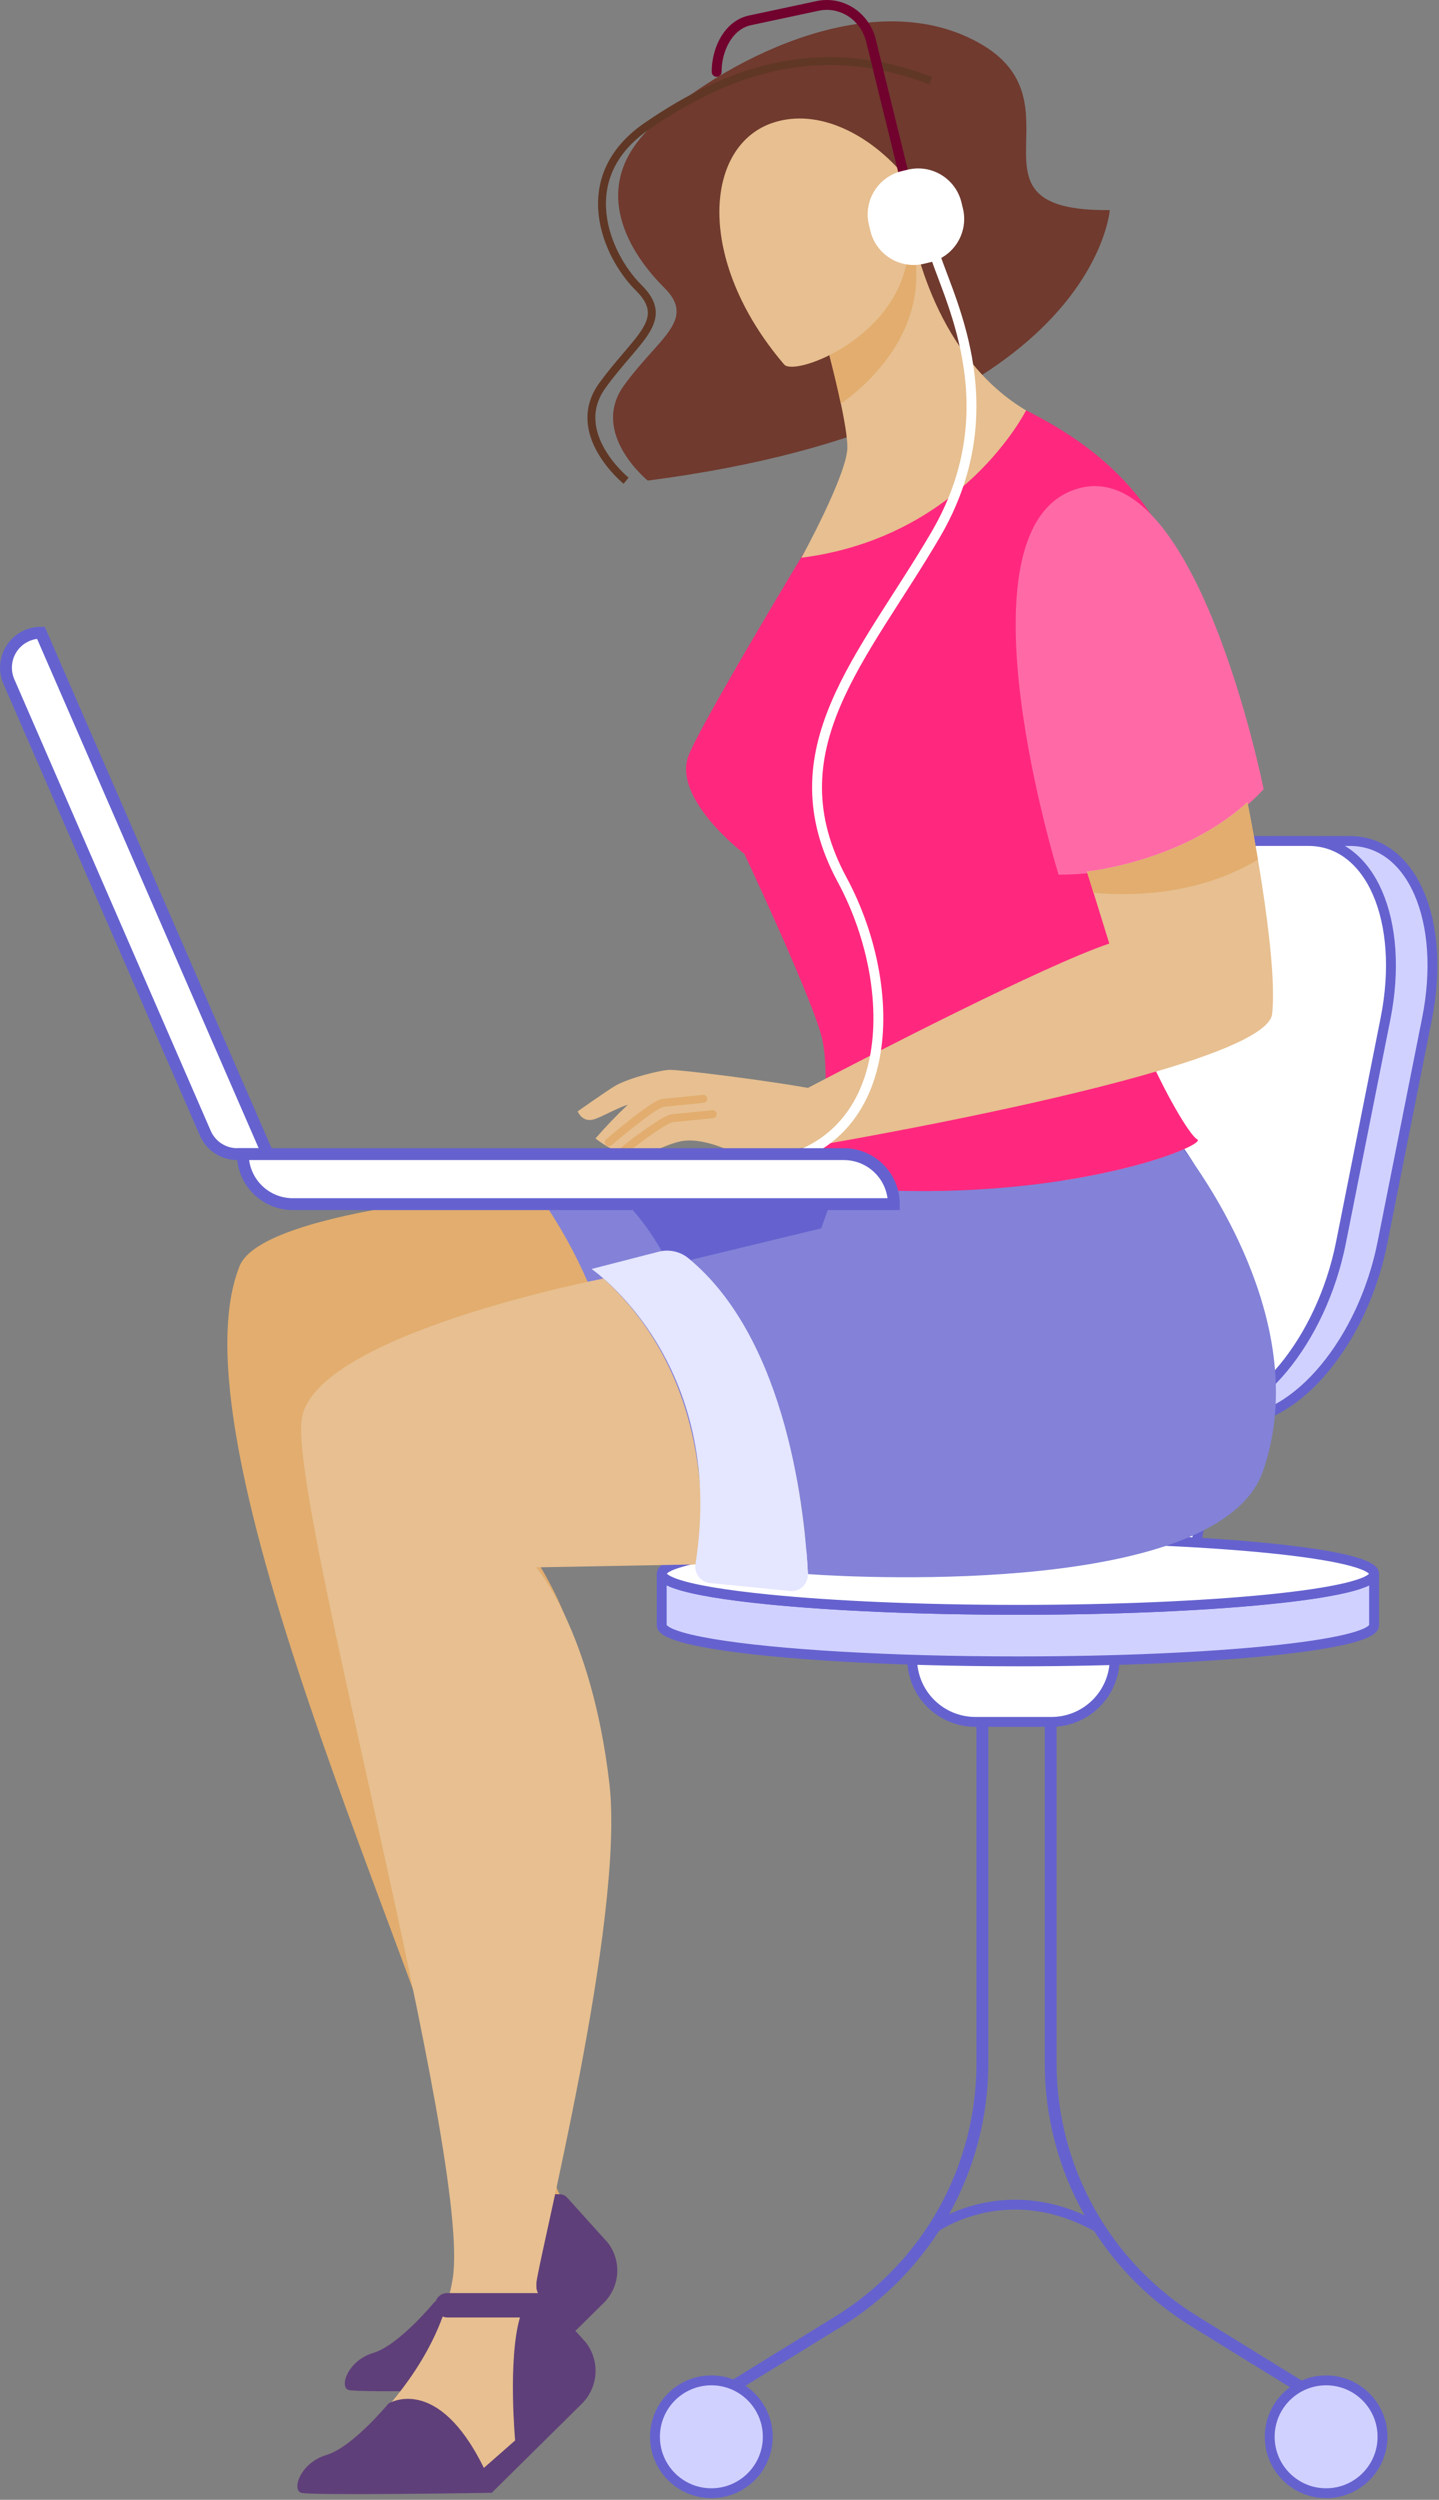 <svg width="728" height="1264" viewBox="0 0 728 1264" fill="none" xmlns="http://www.w3.org/2000/svg">
<rect x="0" y="0" width="728" height="1264" fill="#808080" stroke="none"/>
<g clip-path="url(#clip0)">
<path d="M531.541 870.67V1043.36C531.541 1069.51 538.23 1095.22 550.973 1118.05C563.715 1140.88 582.087 1160.07 604.341 1173.8L668.041 1213.09" stroke="#6562CF" stroke-width="6" stroke-miterlimit="10" stroke-linecap="round"/>
<path d="M497 870.67V1043.36C497 1069.51 490.312 1095.22 477.572 1118.05C464.831 1140.88 446.462 1160.07 424.21 1173.8L360.5 1213.09" stroke="#6562CF" stroke-width="6" stroke-miterlimit="10" stroke-linecap="round"/>
<path d="M531.9 870.66H493.45C484.963 870.66 476.824 867.289 470.823 861.287C464.822 855.286 461.45 847.147 461.45 838.66H563.93C563.93 842.865 563.101 847.028 561.491 850.913C559.881 854.797 557.522 858.326 554.547 861.298C551.572 864.27 548.041 866.626 544.155 868.233C540.269 869.839 536.105 870.664 531.9 870.66Z" fill="white" stroke="#6562CF" stroke-width="5" stroke-miterlimit="10"/>
<path d="M573.68 783.36H604.68L616.76 716.03H585.76L573.68 783.36Z" fill="white" stroke="#6562CF" stroke-width="5" stroke-miterlimit="10"/>
<path d="M334.771 795.7V821.79C334.771 825.24 344.221 828.47 360.651 831.22C392.211 836.51 449.51 840.05 514.97 840.05C614.48 840.05 695.16 831.87 695.16 821.79V795.7C695.16 800.8 674.441 805.43 641.051 808.7C608.551 812 564.051 814 515.001 814C465.951 814 421.411 812 388.911 808.78C378.071 807.7 368.571 806.49 360.681 805.17C344.221 802.38 334.771 799.15 334.771 795.7Z" fill="#D1D1FF" stroke="#6562CF" stroke-width="5" stroke-miterlimit="10"/>
<path d="M334.771 795.7C334.771 799.15 344.221 802.38 360.651 805.13C368.541 806.45 378.041 807.66 388.881 808.74C421.381 812 465.881 814 515.001 814C564.121 814 608.581 812 641.081 808.78C674.471 805.47 695.191 800.84 695.191 795.78C695.191 785.69 614.511 777.5 515.001 777.5C435.881 777.5 368.671 782.67 344.441 789.87C338.161 791.64 334.771 793.63 334.771 795.7Z" fill="white" stroke="#6562CF" stroke-width="5" stroke-miterlimit="10"/>
<path d="M589.11 718.24H624.63C656.04 718.24 689.51 678.01 699.39 628.37L721.93 515.11C731.81 465.47 714.36 425.24 682.93 425.24H647.43C616.03 425.24 582.56 465.47 572.68 515.11L550.13 628.37C540.25 678 557.7 718.24 589.11 718.24Z" fill="#D1D1FF" stroke="#6562CF" stroke-width="5" stroke-miterlimit="10"/>
<path d="M568.11 718.24H603.63C635.04 718.24 668.51 678.01 678.39 628.37L700.93 515.11C710.81 465.47 693.36 425.24 661.93 425.24H626.43C595.03 425.24 561.56 465.47 551.68 515.11L529.13 628.37C519.25 678 536.7 718.24 568.11 718.24Z" fill="white" stroke="#6562CF" stroke-width="5" stroke-miterlimit="10"/>
<path d="M670.89 1260.67C686.647 1260.67 699.42 1247.9 699.42 1232.14C699.42 1216.38 686.647 1203.61 670.89 1203.61C655.134 1203.61 642.36 1216.38 642.36 1232.14C642.36 1247.9 655.134 1260.67 670.89 1260.67Z" fill="#D1D1FF" stroke="#6562CF" stroke-width="5" stroke-miterlimit="10"/>
<path d="M359.89 1260.67C375.647 1260.67 388.42 1247.9 388.42 1232.14C388.42 1216.38 375.647 1203.61 359.89 1203.61C344.134 1203.61 331.36 1216.38 331.36 1232.14C331.36 1247.9 344.134 1260.67 359.89 1260.67Z" fill="#D1D1FF" stroke="#6562CF" stroke-width="5" stroke-miterlimit="10"/>
<path d="M472.331 1126.81C472.331 1126.81 509.261 1099.7 556.261 1126.81" stroke="#6562CF" stroke-width="5" stroke-miterlimit="10"/>
<path d="M609 712.73C558 785 353.72 740.8 353.72 740.8C352.37 712.72 354.42 639.04 304.59 597.02L419.8 600.02C510.8 608.53 578.2 590.34 599.17 580.96C617.17 607.14 645 661.7 609 712.73Z" fill="#6562CF"/>
<path d="M274.29 601.47C274.29 601.47 133.29 610.06 121.22 640.16C83.5 734 229.78 1029.63 239 1102.3C246.72 1163.44 196.19 1196.14 196.19 1196.14C196.19 1196.14 218.93 1211.77 250.84 1203.14C257.67 1201.29 264 1192.71 276.75 1182.36C286.23 1174.67 309.58 1160.83 309.18 1149.15C308.52 1129.91 280.48 1115.06 281.27 1103.05C282.06 1091.04 305.38 930.59 297.27 861.6C288.27 784.6 230.27 742.52 230.27 742.52L354.17 741.02C354.17 741.02 334.78 639.89 274.29 601.47Z" fill="#E2AD6E"/>
<path d="M356.12 740.87C356.12 740.87 366.74 643.53 302.12 595.08C297.01 591.25 282.75 595.93 274.55 597.55C271.55 598.15 270.76 601.55 272.55 604.08C315.38 665.65 316.25 718.45 313.3 749.65L356.12 740.87Z" fill="#8382D8"/>
<path d="M307.5 1134C310.924 1138.44 312.61 1143.97 312.242 1149.56C311.874 1155.16 309.476 1160.42 305.5 1164.37L260.85 1208.46C260.85 1208.46 180.98 1209.95 176.29 1208.46C171.6 1206.97 175.83 1193.63 188.83 1189.73C201.83 1185.83 219.6 1164.21 219.6 1164.21C219.6 1164.21 233.79 1149 256.94 1196.1L272.43 1182.49C272.43 1182.49 268.77 1142.35 274.82 1121.55H239C238.18 1121.56 237.367 1121.4 236.607 1121.09C235.847 1120.78 235.156 1120.33 234.573 1119.75C233.99 1119.17 233.528 1118.49 233.211 1117.73C232.895 1116.97 232.731 1116.16 232.73 1115.34C232.772 1113.78 233.422 1112.29 234.543 1111.2C235.664 1110.11 237.166 1109.5 238.73 1109.5H283.15C283.861 1109.5 284.565 1109.65 285.214 1109.94C285.864 1110.23 286.445 1110.65 286.92 1111.18L307.5 1134Z" fill="#5F3F79"/>
<path d="M639 743.73C617.33 806.41 439.11 798.14 408.73 795.93C408.735 795.887 408.735 795.843 408.73 795.8C407.38 767.72 399.16 679.12 349.33 637.1L415.47 621.1L422.89 600.31C511.8 608.08 577.61 590.47 598.78 581.15C613.38 600.57 663.14 673.87 639 743.73Z" fill="#8382D8"/>
<path d="M305.29 646.47C305.29 646.47 158.94 674.67 152.63 717.47C146.32 760.27 239 1091.5 229 1152.3C219 1213.1 153.19 1255.14 153.19 1255.14C153.19 1255.14 207.65 1265.53 236.84 1255.14C243.5 1252.76 255.59 1236.74 266.75 1230.36C277.35 1224.3 299.58 1213.83 299.18 1202.15C298.52 1182.91 270.48 1167.06 271.27 1155.05C272.06 1143.04 316.38 970.59 308.27 901.6C299.27 824.6 271.27 792.52 271.27 792.52L353.17 791.02C353.17 791.02 368.51 704.13 305.29 646.47Z" fill="#E7BF90"/>
<path d="M360.06 800.53L400.41 804.53C401.538 804.531 402.654 804.303 403.69 803.86C404.727 803.416 405.663 802.766 406.44 801.949C407.217 801.133 407.82 800.166 408.212 799.109C408.604 798.052 408.777 796.926 408.72 795.8C407.36 767.53 399.04 677.89 348.28 636.22C346.214 634.532 343.78 633.352 341.175 632.776C338.57 632.199 335.866 632.242 333.28 632.9L299.28 641.65C299.28 641.65 368 688.59 351.85 790.86C351.658 792.05 351.726 793.268 352.05 794.43C352.374 795.591 352.946 796.669 353.726 797.588C354.506 798.507 355.477 799.246 356.57 799.754C357.664 800.262 358.855 800.527 360.06 800.53V800.53Z" fill="#E5E6FF"/>
<path d="M296.4 1184.45C299.902 1188.98 301.627 1194.63 301.247 1200.34C300.868 1206.05 298.411 1211.43 294.34 1215.45L248.79 1260.45C248.79 1260.45 157.11 1261.97 152.32 1260.45C147.53 1258.93 151.85 1245.32 165.12 1241.34C178.39 1237.36 196.51 1215.34 196.51 1215.34C196.51 1215.34 221.19 1199.82 244.8 1247.87L260.61 1233.98C260.61 1233.98 256.87 1192.98 263.04 1171.81H226.48C225.643 1171.82 224.813 1171.66 224.038 1171.35C223.262 1171.03 222.557 1170.57 221.962 1169.98C221.367 1169.39 220.894 1168.69 220.571 1167.92C220.248 1167.15 220.081 1166.32 220.08 1165.48C220.119 1163.88 220.783 1162.35 221.93 1161.23C223.077 1160.11 224.616 1159.48 226.22 1159.48H271.53C272.256 1159.48 272.974 1159.63 273.637 1159.93C274.3 1160.22 274.894 1160.65 275.38 1161.19L296.4 1184.45Z" fill="#5F3F79"/>
<path d="M519.25 207.52C533.06 214.79 565.81 231.34 586.34 266.62C606.87 301.9 561.87 430.22 562.47 468.5C563.07 506.78 599.36 573.08 605.68 576.08C612 579.08 531.48 612.08 412.68 599.35C412.68 599.35 422.08 545.81 415.22 522.54C408.36 499.27 376.58 431.77 376.58 431.77C376.58 431.77 340.47 404.31 348.17 382.53C353.3 368.02 407.4 278.41 407.4 278.41L519.25 207.52Z" fill="#FF287E"/>
<path d="M639.28 399C639.28 399 602.55 442.26 535.55 442.26C535.55 442.26 481.9 269.52 543.29 247.71C604.68 225.9 639.28 399 639.28 399Z" fill="#FF6AA6"/>
<path d="M643.59 512.66C640.46 541.56 405.41 580.56 405.41 580.56L405.34 580.42C401.07 582.61 385.41 589.87 374.86 584.5C362.55 578.21 351.67 575.5 344.14 577.15C334.84 579.15 324.25 586.33 318.95 584.74C312.525 582.873 306.519 579.787 301.26 575.65C306.429 569.681 311.896 563.977 317.64 558.56C312.35 560.22 304.79 564.56 300.88 565.87C294.61 568.03 292.23 561.95 292.23 561.95C292.23 561.95 307.29 551.33 311.39 548.95C318.55 544.89 334.65 540.95 339.07 540.95C346.8 541.15 388.22 546.38 408.72 550.09C442.39 532.5 527.98 488.37 561.2 477.09L549.9 440.65C549.9 440.65 597.58 436 631.09 405.65C631.09 405.74 646.82 482.77 643.59 512.66Z" fill="#E7BF90"/>
<path d="M308 577.62C308 577.62 330.62 558.07 335.59 557.62C344.35 556.78 355.79 555.62 355.79 555.62" stroke="#E2AD6E" stroke-width="4" stroke-miterlimit="10" stroke-linecap="round"/>
<path d="M315.36 581.88C315.36 581.88 335.36 565.88 340.36 565.39C349.12 564.55 360.56 563.39 360.56 563.39" stroke="#E2AD6E" stroke-width="4" stroke-miterlimit="10" stroke-linecap="round"/>
<path d="M636.4 434.71C621.65 443.37 594.97 454.88 553.2 451.46L549.89 440.77C549.89 440.77 597.58 436.13 631.08 405.77C631.08 405.74 633.6 418 636.4 434.71Z" fill="#E2AD6E"/>
<path d="M561.44 106.22C561.44 106.22 553.72 213.76 327.69 243C327.69 243 298.2 219.05 315.69 194.88C333.18 170.71 352.54 161.82 336.02 145.44C319.5 129.06 296.42 95.11 329.76 63.82C363.1 32.53 439.31 -8.94 494.67 21.35C550.03 51.64 482.14 107.18 561.44 106.22Z" fill="#703A2E"/>
<path d="M316.73 243.06C316.73 243.06 287.24 219.11 304.73 194.95C322.22 170.79 339.65 161.89 323.12 145.51C306.59 129.13 289.53 89.78 327.18 63.84C370.9 33.72 416.85 20.03 470.87 40.84" stroke="#603725" stroke-width="4" stroke-miterlimit="10"/>
<path d="M461 113.71C461 113.71 470.19 178.41 519.08 207.51C519.08 207.51 487.08 271.64 405.46 282.01C405.46 282.01 428.76 239.6 428.7 226.09C428.64 212.58 418 173.5 418 173.5L461 113.71Z" fill="#E7BF90"/>
<path d="M463.52 137.83C464.34 168.02 443.2 191.63 425.36 204.08C422.24 189.16 418 173.5 418 173.5L461 113.71C461.673 117.89 462.564 122.033 463.671 126.12C463.461 129.68 463.4 133.6 463.52 137.83Z" fill="#E2AD6E"/>
<path d="M456 87.05C439.36 68.05 414.25 54.61 391.39 61.95C356.24 73.25 351.57 131.46 396.7 184.3C402.05 190.56 453.99 170.96 459.25 129.36C462 107.63 456 87.05 456 87.05Z" fill="#E7BF90"/>
<path d="M458 91.19L440.58 20.3C437.45 8.22 426 0.66 414.12 2.89L379.77 10.22C368.77 12.3 362.51 24.68 362.56 36.34" stroke="#71022E" stroke-width="5" stroke-miterlimit="10" stroke-linecap="round"/>
<path d="M459.254 85.796L456.23 86.523C444.132 89.434 436.685 101.601 439.596 113.699L440.324 116.723C443.235 128.82 455.402 136.267 467.5 133.356L470.523 132.629C482.621 129.718 490.068 117.551 487.157 105.453L486.429 102.429C483.518 90.332 471.351 82.885 459.254 85.796Z" fill="white"/>
<path d="M473.36 129.86C481.36 153.86 509.79 208.1 473.36 270.33C436.93 332.56 390.54 379.09 426.07 444.89C456.91 502.01 454.87 589.77 372.07 589.77" stroke="white" stroke-width="5" stroke-miterlimit="10" stroke-linecap="round"/>
<path d="M135.44 583.58H120.06C116.625 583.582 113.264 582.582 110.388 580.703C107.512 578.824 105.247 576.147 103.87 573L4.49 344.63C3.32 341.943 2.836 339.008 3.084 336.088C3.332 333.168 4.303 330.355 5.909 327.904C7.516 325.453 9.707 323.441 12.286 322.049C14.865 320.657 17.75 319.928 20.68 319.93V319.93L135.44 583.58Z" fill="white" stroke="#6562CF" stroke-width="6" stroke-miterlimit="10"/>
<path d="M452.2 608.86H148.11C144.791 608.86 141.504 608.206 138.438 606.935C135.371 605.665 132.585 603.803 130.238 601.455C127.892 599.107 126.03 596.32 124.761 593.253C123.492 590.186 122.839 586.899 122.84 583.58H426.92C433.625 583.58 440.055 586.243 444.796 590.984C449.537 595.725 452.2 602.155 452.2 608.86V608.86Z" fill="white" stroke="#6562CF" stroke-width="6" stroke-miterlimit="10"/>
</g>
<defs>
<clipPath id="clip0">
<rect width="727.2" height="1263.17" fill="white"/>
</clipPath>
</defs>
</svg>
